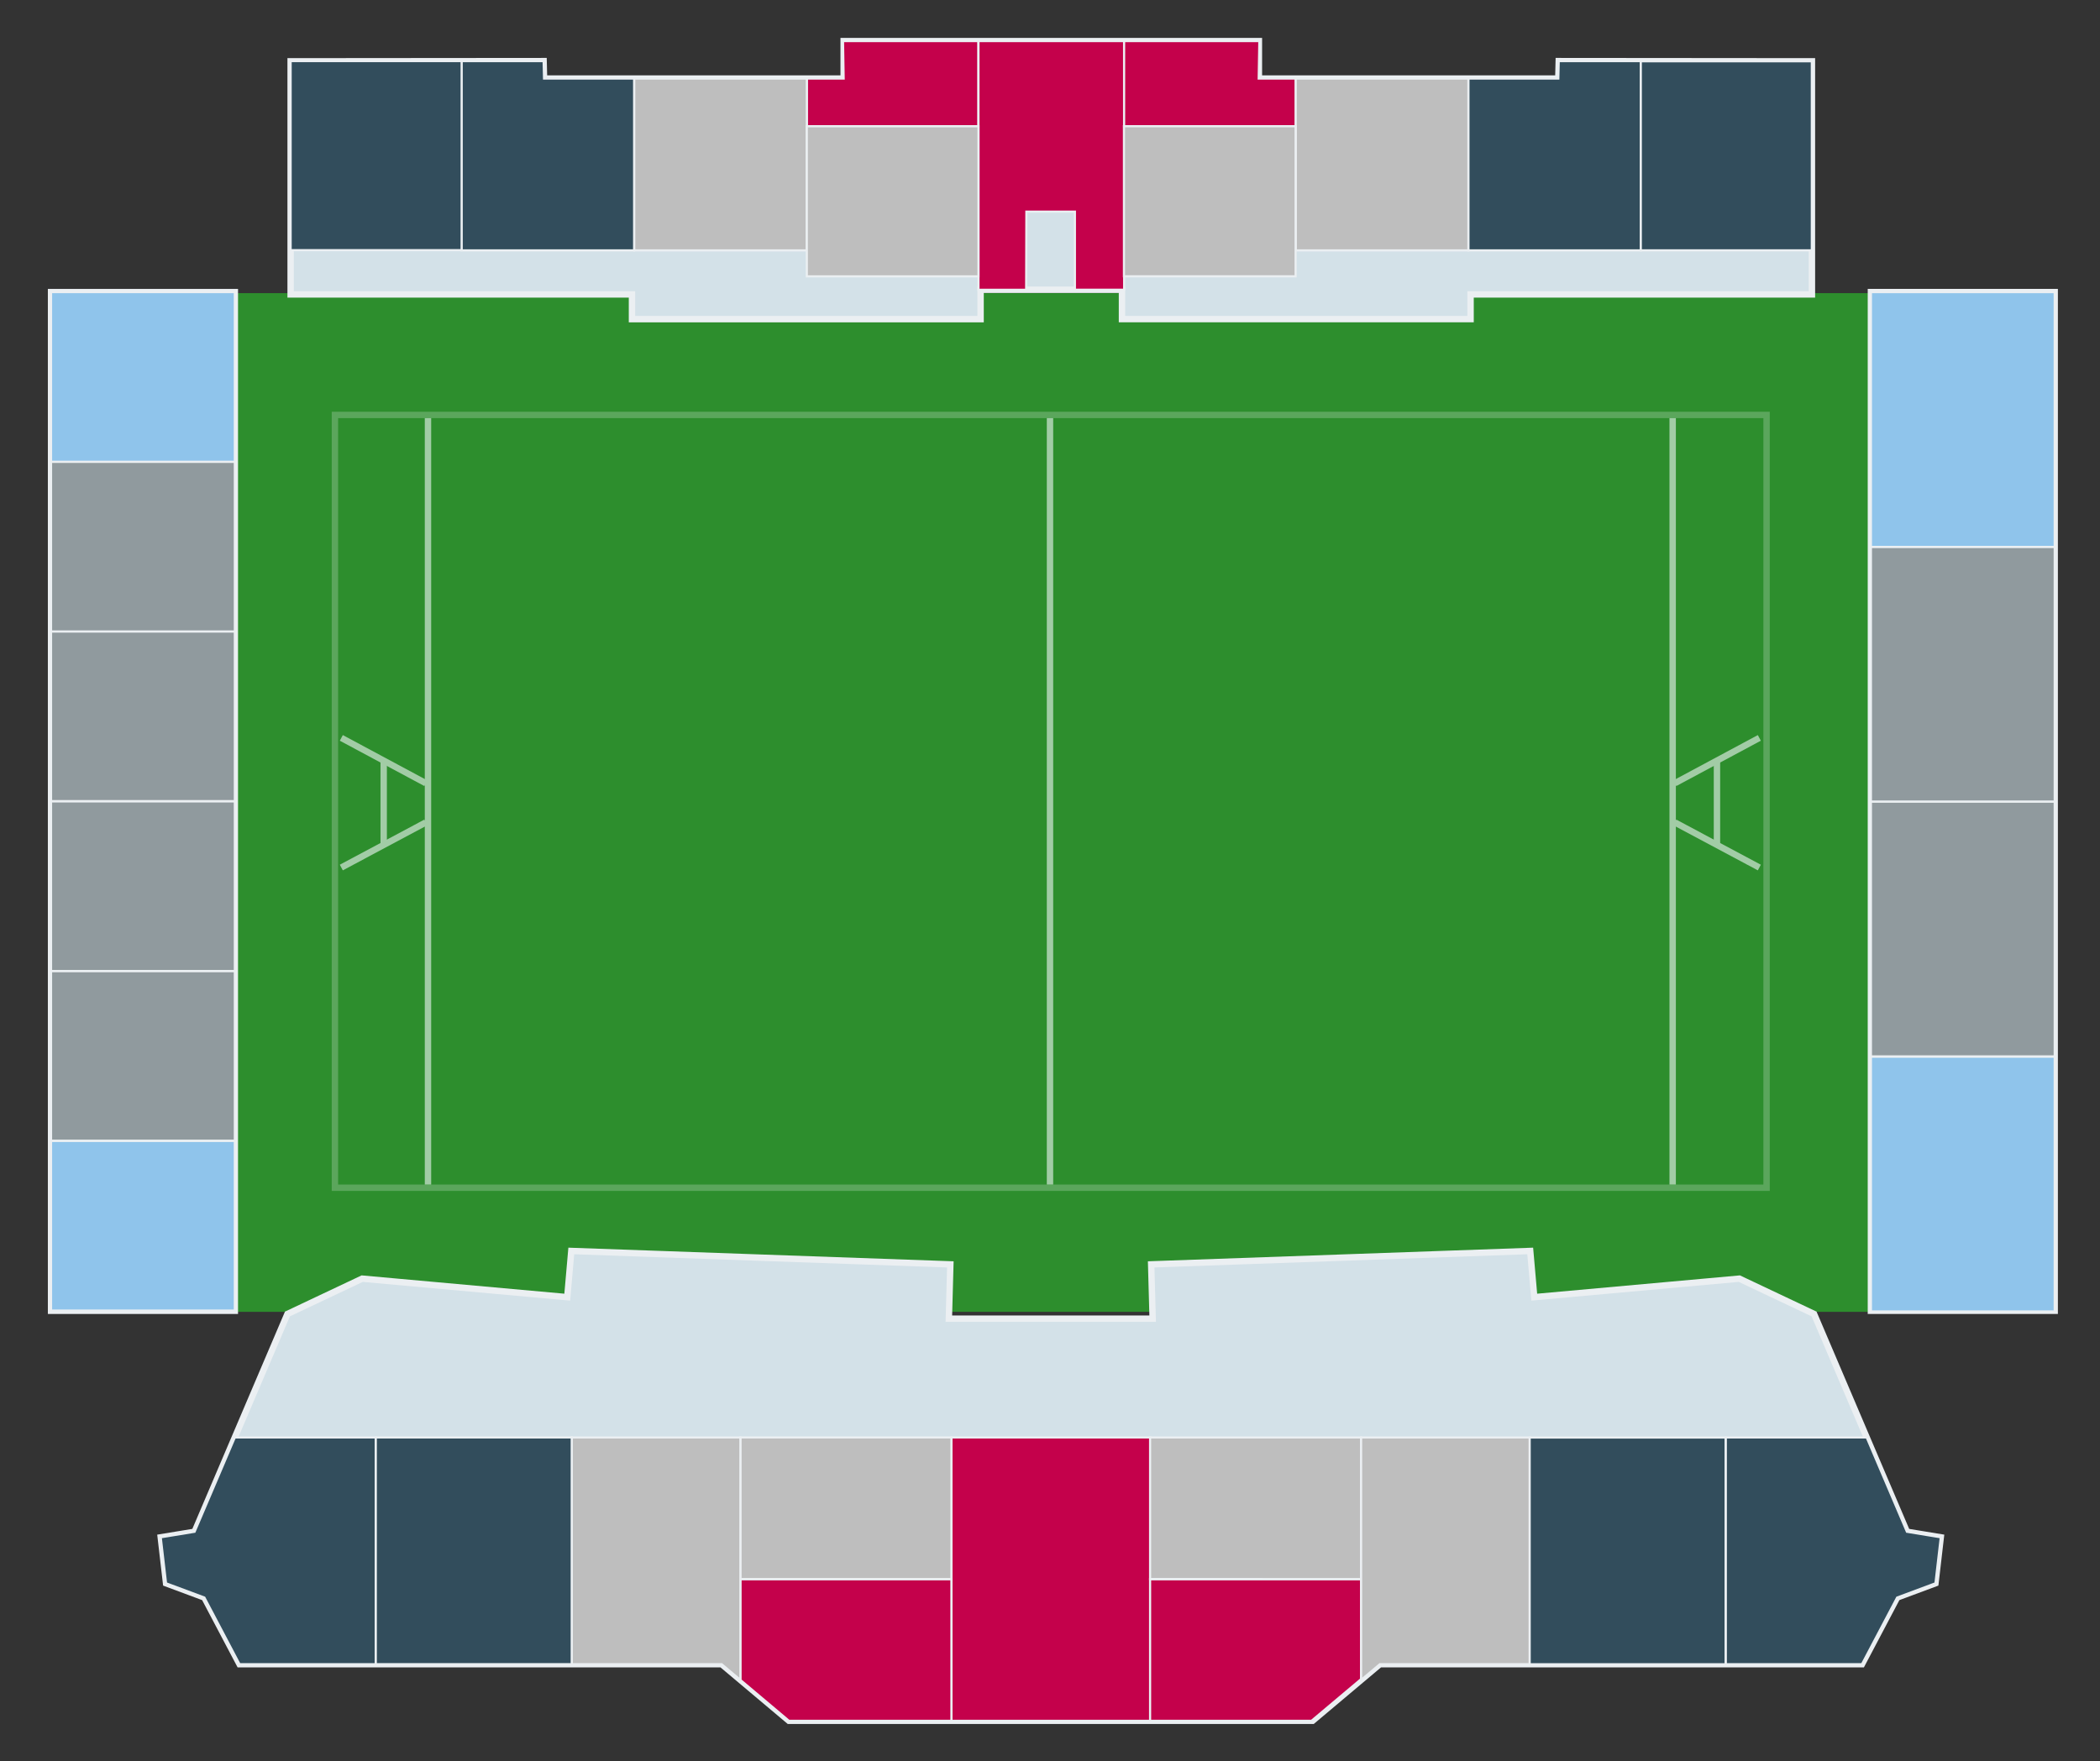 <svg xmlns="http://www.w3.org/2000/svg" id="Layer_1" viewBox="0 0 680 570.5">
  <rect x="0" y="0" width="680" height="570.5" fill="#333333" stroke="none"/>
  <style id="style3"/>
  <path id="rect5" fill="#2d8e2d" d="M68.664 94.954h543.158v329.95H68.664z"/>
  <path id="polygon7" stroke-miterlimit="10" fill="#d3e1e8" stroke="#ebeff2" stroke-width="2.069" d="M340.21 557.366h84.814l21.79-18.342h156.114l11.377-21.583 12.412-4.62 1.724-14.893-10.963-1.793-30.064-70.54-24.203-11.447-66.404 6-1.31-14.964-122.74 4.344.483 17.583H307.25l.48-17.583-122.74-4.344-1.31 14.963-66.402-6-24.204 11.447-30.064 70.54-10.964 1.794 1.724 14.894 12.412 4.62 11.378 21.584h156.114l21.79 18.342z"/>
  <path id="polygon9" stroke-miterlimit="10" fill="#d3e1e8" stroke="#ebeff2" stroke-width="2.069" d="M407.647 13.31H273.185v12.137h-97.02l-.138-5.654-81.918.07v75.505h110.534v8h112.88V93.85h45.785v9.517h112.878v-8h110.535V19.863l-81.987-.07-.138 5.655h-96.95z"/>
  <path id="rect11" stroke-miterlimit="10" fill="#d3e1e8" stroke="#ebeff2" stroke-width="2.069" d="M16.534 94.61h59.508v329.948H16.534z"/>
  <path id="rect13" stroke-miterlimit="10" opacity=".39" fill="none" stroke="#a2cca6" stroke-width="2.069" d="M108.45 134.396h463.585v250.306H108.45z"/>
  <path id="line15" stroke-miterlimit="10" class="st3" fill="none" stroke="#a2cca6" stroke-width="2.069" d="M110.52 239l27.375 14.688"/>
  <path id="line17" stroke-miterlimit="10" class="st3" fill="none" stroke="#a2cca6" stroke-width="2.069" d="M137.895 266.376l-27.375 14.618"/>
  <path id="line19" stroke-miterlimit="10" class="st3" fill="none" stroke="#a2cca6" stroke-width="2.069" d="M124.242 246.655v27.03"/>
  <path id="line21" stroke-miterlimit="10" class="st3" fill="none" stroke="#a2cca6" stroke-width="2.069" d="M138.585 135.43v248.238"/>
  <path id="line23" stroke-miterlimit="10" class="st3" fill="none" stroke="#a2cca6" stroke-width="2.069" d="M340.002 135.43v248.238"/>
  <path id="line25" stroke-miterlimit="10" class="st3" fill="none" stroke="#a2cca6" stroke-width="2.069" d="M569.69 239l-27.374 14.688"/>
  <path id="line27" stroke-miterlimit="10" class="st3" fill="none" stroke="#a2cca6" stroke-width="2.069" d="M542.316 266.376l27.375 14.618"/>
  <path id="line29" stroke-miterlimit="10" class="st3" fill="none" stroke="#a2cca6" stroke-width="2.069" d="M555.97 246.655v27.03"/>
  <path id="line31" stroke-miterlimit="10" class="st3" fill="none" stroke="#a2cca6" stroke-width="2.069" d="M541.626 135.43v248.238"/>
  <path id="rect33" stroke-miterlimit="10" fill="#c4014b" stroke="#ebeff2" stroke-width=".69" d="M308.076 465.587h64.404v91.78h-64.404z"/>
  <path id="polygon35" stroke-miterlimit="10" fill="#c4014b" stroke="#ebeff2" d="M308.076 511.51h-68.334v32.617l15.72 13.24h52.614z" stroke-width=".69"/>
  <path id="polygon37" stroke-miterlimit="10" fill="#c4014b" stroke="#ebeff2" d="M440.746 543.85v-32.34H372.41v45.856h52.27z" stroke-width=".69"/>
  <path id="rect39" stroke-miterlimit="10" fill="#bebebe" stroke="#ebeff2" stroke-width=".69" d="M239.742 465.587h68.334v45.855h-68.334z"/>
  <path id="rect41" stroke-miterlimit="10" fill="#bebebe" stroke="#ebeff2" stroke-width=".69" d="M372.41 465.587h68.335v45.855H372.41z"/>
  <path id="polygon43" stroke-miterlimit="10" fill="#bebebe" stroke="#ebeff2" d="M239.742 465.587H185.13v73.437h48.544l6.068 5.103z" stroke-width=".69"/>
  <path id="polygon45" stroke-miterlimit="10" fill="#324d5c" stroke="#ebeff2" d="M77.56 539.024h44.13v-73.437H76.044L63.01 496.134l-10.964 1.793 1.724 14.894 12.412 4.62z" stroke-width=".69"/>
  <path id="rect47" stroke-miterlimit="10" fill="#324d5c" stroke="#ebeff2" stroke-width=".69" d="M121.69 465.587h63.44v73.437h-63.44z"/>
  <path id="polygon49" stroke-miterlimit="10" fill="#bebebe" stroke="#ebeff2" d="M440.746 465.587h54.612v73.437h-48.544l-6.068 5.103z" stroke-width=".69"/>
  <path id="polygon51" stroke-miterlimit="10" fill="#324d5c" stroke="#ebeff2" d="M602.928 539.024h-44.132v-73.437h45.65l13.03 30.547 10.965 1.793-1.723 14.894-12.412 4.62z" stroke-width=".69"/>
  <path id="rect53" stroke-miterlimit="10" fill="#324d5c" stroke="#ebeff2" stroke-width=".69" d="M558.764 539.05h-63.44v-73.436h63.44z"/>
  <path id="rect55" stroke-miterlimit="10" fill="#8fc4eb" stroke="#ebeff2" stroke-width=".69" d="M16.534 369.532h59.508v54.957H16.534z"/>
  <path id="rect57" stroke-miterlimit="10" fill="#909a9e" stroke="#ebeff2" stroke-width=".69" d="M16.534 314.506h59.508v54.957H16.534z"/>
  <path id="rect59" stroke-miterlimit="10" fill="#909a9e" stroke="#ebeff2" stroke-width=".69" d="M16.534 259.55h59.508v54.956H16.534z"/>
  <path id="rect61" stroke-miterlimit="10" fill="#909a9e" stroke="#ebeff2" stroke-width=".69" d="M16.534 204.523h59.508v54.957H16.534z"/>
  <path id="rect63" stroke-miterlimit="10" fill="#909a9e" stroke="#ebeff2" stroke-width=".69" d="M16.534 149.566h59.508v54.957H16.534z"/>
  <path id="rect65" stroke-miterlimit="10" fill="#8fc4eb" stroke="#ebeff2" stroke-width=".69" d="M16.534 94.61h59.508v54.956H16.534z"/>
  <path id="rect67" stroke-miterlimit="10" fill="#d3e1e8" stroke="#ebeff2" stroke-width="2.069" d="M605.823 94.61h59.508v329.948h-59.507z"/>
  <path id="rect69" stroke-miterlimit="10" fill="#8fc4eb" stroke="#ebeff2" stroke-width=".69" d="M605.823 342.226h59.508v82.54h-59.507z"/>
  <path id="rect71" stroke-miterlimit="10" fill="#909a9e" stroke="#ebeff2" stroke-width=".69" d="M605.823 259.618h59.508v82.54h-59.507z"/>
  <path id="rect73" stroke-miterlimit="10" fill="#909a9e" stroke="#ebeff2" stroke-width=".69" d="M605.823 177.08h59.508v82.538h-59.507z"/>
  <path id="rect75" stroke-miterlimit="10" fill="#8fc4eb" stroke="#ebeff2" stroke-width=".69" d="M605.823 94.61h59.508v82.538h-59.507z"/>
  <path id="polygon77" stroke-miterlimit="10" fill="#c4014b" stroke="#ebeff2" d="M316.833 40.893V13.31h-43.855l.207 12.137h-11.93v15.446z" stroke-width=".69"/>
  <path id="polygon79" stroke-miterlimit="10" fill="#bebebe" stroke="#ebeff2" d="M261.256 25.447h-55.923V81.095h55.923z" stroke-width=".69"/>
  <path id="polygon81" stroke-miterlimit="10" fill="#324d5c" stroke="#ebeff2" d="M205.333 81.094V25.447h-29.168l-.138-5.654H149.41v61.3z" stroke-width=".69"/>
  <path id="rect83" stroke-miterlimit="10" fill="#324d5c" stroke="#ebeff2" stroke-width=".69" d="M94.11 19.793h55.37v61.232H94.11z"/>
  <path id="polygon85" stroke-miterlimit="10" fill="#c4014b" stroke="#ebeff2" d="M364 13.31v80.54h-15.93V68.545h-15.722l-.07 25.307h-15.445V13.31z" stroke-width=".69"/>
  <path id="rect87" stroke-miterlimit="10" fill="#bebebe" stroke="#ebeff2" stroke-width=".69" d="M261.255 40.893h55.578v48.613h-55.578z"/>
  <path id="polygon89" stroke-miterlimit="10" fill="#c4014b" stroke="#ebeff2" d="M364 40.893V13.31h43.785l-.207 12.137h11.998v15.446z" stroke-width=".69"/>
  <path id="polygon91" stroke-miterlimit="10" fill="#bebebe" stroke="#ebeff2" d="M419.576 25.447H475.5V81.095h-55.924z" stroke-width=".69"/>
  <path id="polygon93" stroke-miterlimit="10" fill="#324d5c" stroke="#ebeff2" d="M475.5 81.094V25.447h29.098l.138-5.654h26.616v61.3z" stroke-width=".69"/>
  <path id="rect95" stroke-miterlimit="10" fill="#324d5c" stroke="#ebeff2" stroke-width=".69" d="M586.684 81.083h-55.37V19.85h55.37z"/>
  <path id="rect97" stroke-miterlimit="10" fill="#bebebe" stroke="#ebeff2" stroke-width=".69" d="M419.53 89.494h-55.578V40.88h55.578z"/>
</svg>